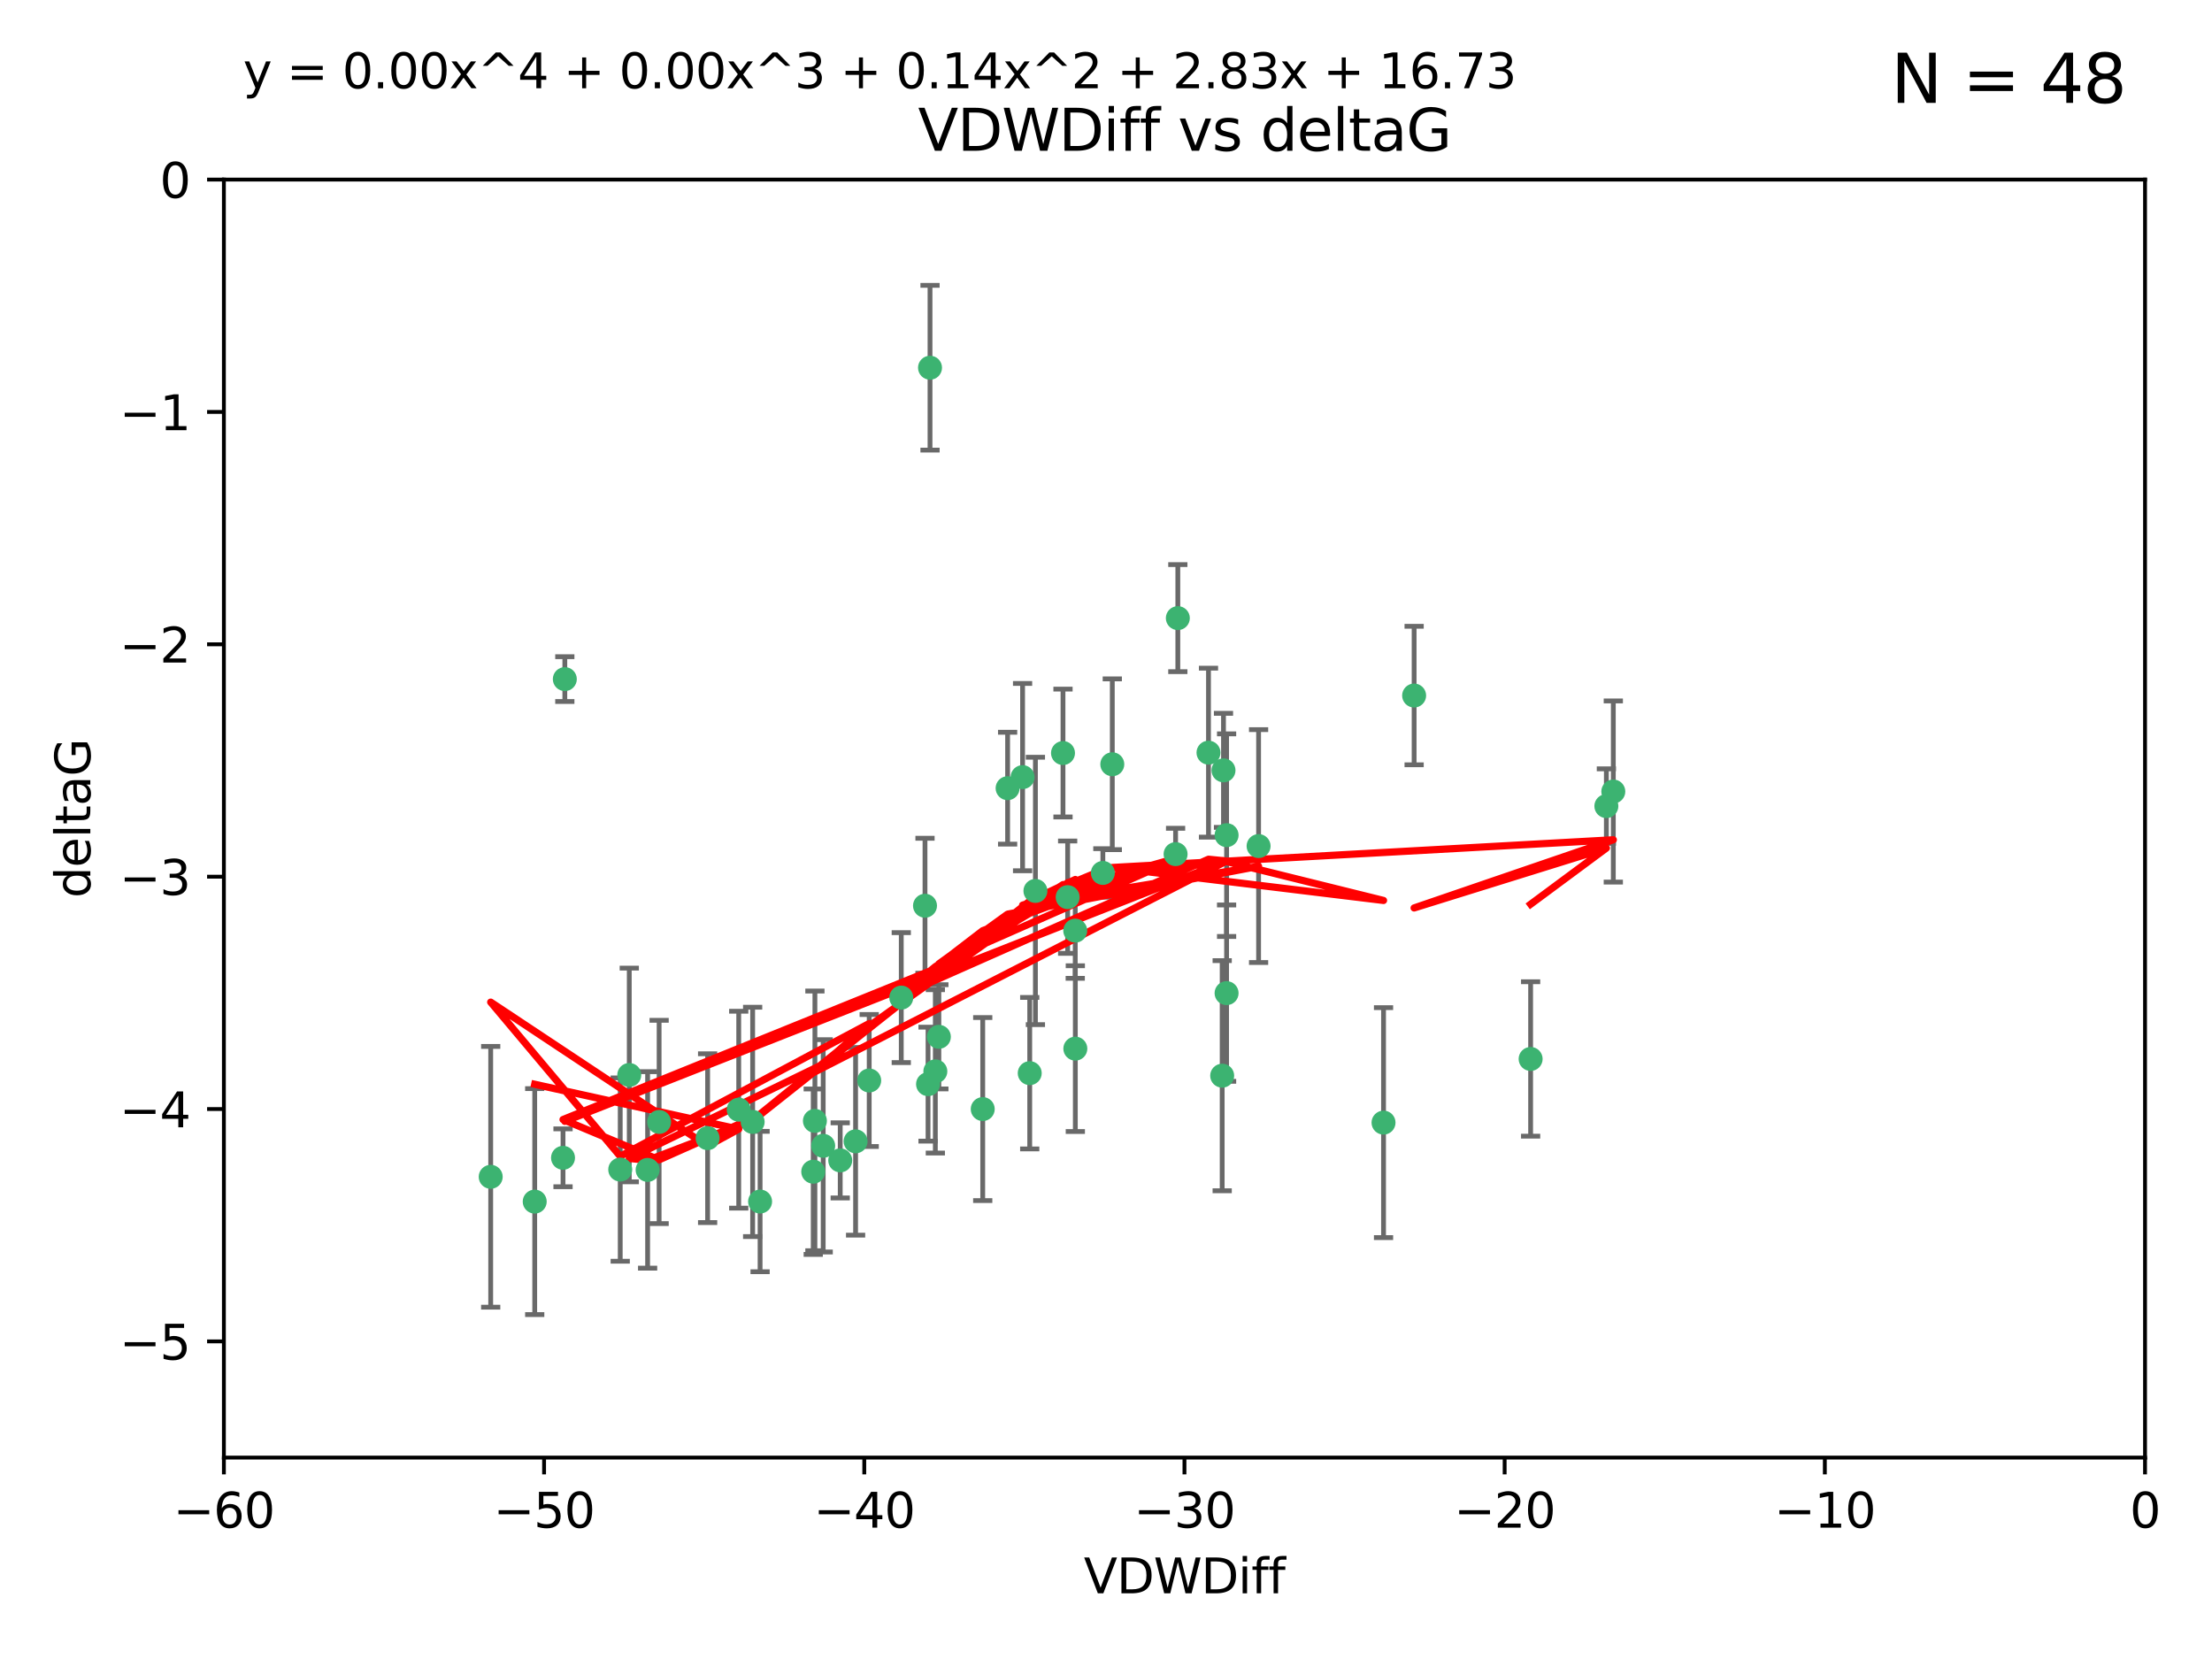 <?xml version="1.0" encoding="utf-8" standalone="no"?>
<!DOCTYPE svg PUBLIC "-//W3C//DTD SVG 1.1//EN"
  "http://www.w3.org/Graphics/SVG/1.1/DTD/svg11.dtd">
<svg xmlns:xlink="http://www.w3.org/1999/xlink" width="460.8pt" height="345.6pt" viewBox="0 0 460.8 345.6" xmlns="http://www.w3.org/2000/svg" version="1.1">
 <defs>
  <style type="text/css">*{stroke-linejoin: round; stroke-linecap: butt}</style>
 </defs>
 <g id="figure_1">
  <g id="patch_1">
   <path d="M 0 345.6 
L 460.8 345.6 
L 460.8 0 
L 0 0 
z
" style="fill: #ffffff"/>
  </g>
  <g id="axes_1">
   <g id="patch_2">
    <path d="M 46.64 303.64 
L 446.85 303.64 
L 446.85 37.411 
L 46.64 37.411 
z
" style="fill: #ffffff"/>
   </g>
   <g id="PathCollection_1">
    <defs>
     <path id="ma5cc288c1e" d="M 0 1.118 
C 0.297 1.118 0.581 1 0.791 0.791 
C 1 0.581 1.118 0.297 1.118 0 
C 1.118 -0.297 1 -0.581 0.791 -0.791 
C 0.581 -1 0.297 -1.118 0 -1.118 
C -0.297 -1.118 -0.581 -1 -0.791 -0.791 
C -1 -0.581 -1.118 -0.297 -1.118 0 
C -1.118 0.297 -1 0.581 -0.791 0.791 
C -0.581 1 -0.297 1.118 0 1.118 
z
" style="stroke: #3cb371"/>
    </defs>
    <g clip-path="url(#pd81973c57f)">
     <use xlink:href="#ma5cc288c1e" x="111.391" y="250.316" style="fill: #3cb371; stroke: #3cb371"/>
     <use xlink:href="#ma5cc288c1e" x="153.89" y="231.167" style="fill: #3cb371; stroke: #3cb371"/>
     <use xlink:href="#ma5cc288c1e" x="147.41" y="237.101" style="fill: #3cb371; stroke: #3cb371"/>
     <use xlink:href="#ma5cc288c1e" x="102.222" y="245.151" style="fill: #3cb371; stroke: #3cb371"/>
     <use xlink:href="#ma5cc288c1e" x="129.205" y="243.641" style="fill: #3cb371; stroke: #3cb371"/>
     <use xlink:href="#ma5cc288c1e" x="181.071" y="225.088" style="fill: #3cb371; stroke: #3cb371"/>
     <use xlink:href="#ma5cc288c1e" x="169.761" y="233.502" style="fill: #3cb371; stroke: #3cb371"/>
     <use xlink:href="#ma5cc288c1e" x="171.486" y="238.695" style="fill: #3cb371; stroke: #3cb371"/>
     <use xlink:href="#ma5cc288c1e" x="131.089" y="223.937" style="fill: #3cb371; stroke: #3cb371"/>
     <use xlink:href="#ma5cc288c1e" x="134.911" y="243.713" style="fill: #3cb371; stroke: #3cb371"/>
     <use xlink:href="#ma5cc288c1e" x="156.79" y="233.712" style="fill: #3cb371; stroke: #3cb371"/>
     <use xlink:href="#ma5cc288c1e" x="175.035" y="241.73" style="fill: #3cb371; stroke: #3cb371"/>
     <use xlink:href="#ma5cc288c1e" x="169.413" y="244.088" style="fill: #3cb371; stroke: #3cb371"/>
     <use xlink:href="#ma5cc288c1e" x="255.52" y="206.89" style="fill: #3cb371; stroke: #3cb371"/>
     <use xlink:href="#ma5cc288c1e" x="117.663" y="141.469" style="fill: #3cb371; stroke: #3cb371"/>
     <use xlink:href="#ma5cc288c1e" x="193.74" y="76.602" style="fill: #3cb371; stroke: #3cb371"/>
     <use xlink:href="#ma5cc288c1e" x="117.288" y="241.193" style="fill: #3cb371; stroke: #3cb371"/>
     <use xlink:href="#ma5cc288c1e" x="137.308" y="233.723" style="fill: #3cb371; stroke: #3cb371"/>
     <use xlink:href="#ma5cc288c1e" x="158.341" y="250.302" style="fill: #3cb371; stroke: #3cb371"/>
     <use xlink:href="#ma5cc288c1e" x="214.511" y="223.559" style="fill: #3cb371; stroke: #3cb371"/>
     <use xlink:href="#ma5cc288c1e" x="223.993" y="193.873" style="fill: #3cb371; stroke: #3cb371"/>
     <use xlink:href="#ma5cc288c1e" x="178.237" y="237.76" style="fill: #3cb371; stroke: #3cb371"/>
     <use xlink:href="#ma5cc288c1e" x="224.011" y="218.451" style="fill: #3cb371; stroke: #3cb371"/>
     <use xlink:href="#ma5cc288c1e" x="193.329" y="225.849" style="fill: #3cb371; stroke: #3cb371"/>
     <use xlink:href="#ma5cc288c1e" x="204.72" y="231.04" style="fill: #3cb371; stroke: #3cb371"/>
     <use xlink:href="#ma5cc288c1e" x="245.364" y="128.766" style="fill: #3cb371; stroke: #3cb371"/>
     <use xlink:href="#ma5cc288c1e" x="195.583" y="215.989" style="fill: #3cb371; stroke: #3cb371"/>
     <use xlink:href="#ma5cc288c1e" x="209.904" y="164.196" style="fill: #3cb371; stroke: #3cb371"/>
     <use xlink:href="#ma5cc288c1e" x="262.187" y="176.253" style="fill: #3cb371; stroke: #3cb371"/>
     <use xlink:href="#ma5cc288c1e" x="213.022" y="161.887" style="fill: #3cb371; stroke: #3cb371"/>
     <use xlink:href="#ma5cc288c1e" x="244.897" y="177.928" style="fill: #3cb371; stroke: #3cb371"/>
     <use xlink:href="#ma5cc288c1e" x="215.697" y="185.595" style="fill: #3cb371; stroke: #3cb371"/>
     <use xlink:href="#ma5cc288c1e" x="229.746" y="181.846" style="fill: #3cb371; stroke: #3cb371"/>
     <use xlink:href="#ma5cc288c1e" x="192.695" y="188.681" style="fill: #3cb371; stroke: #3cb371"/>
     <use xlink:href="#ma5cc288c1e" x="194.849" y="223.183" style="fill: #3cb371; stroke: #3cb371"/>
     <use xlink:href="#ma5cc288c1e" x="221.442" y="156.873" style="fill: #3cb371; stroke: #3cb371"/>
     <use xlink:href="#ma5cc288c1e" x="187.751" y="207.82" style="fill: #3cb371; stroke: #3cb371"/>
     <use xlink:href="#ma5cc288c1e" x="251.752" y="156.793" style="fill: #3cb371; stroke: #3cb371"/>
     <use xlink:href="#ma5cc288c1e" x="255.522" y="173.979" style="fill: #3cb371; stroke: #3cb371"/>
     <use xlink:href="#ma5cc288c1e" x="222.412" y="186.895" style="fill: #3cb371; stroke: #3cb371"/>
     <use xlink:href="#ma5cc288c1e" x="254.876" y="160.478" style="fill: #3cb371; stroke: #3cb371"/>
     <use xlink:href="#ma5cc288c1e" x="254.602" y="224.085" style="fill: #3cb371; stroke: #3cb371"/>
     <use xlink:href="#ma5cc288c1e" x="288.215" y="233.861" style="fill: #3cb371; stroke: #3cb371"/>
     <use xlink:href="#ma5cc288c1e" x="231.711" y="159.21" style="fill: #3cb371; stroke: #3cb371"/>
     <use xlink:href="#ma5cc288c1e" x="336.082" y="164.886" style="fill: #3cb371; stroke: #3cb371"/>
     <use xlink:href="#ma5cc288c1e" x="294.588" y="144.894" style="fill: #3cb371; stroke: #3cb371"/>
     <use xlink:href="#ma5cc288c1e" x="334.635" y="167.925" style="fill: #3cb371; stroke: #3cb371"/>
     <use xlink:href="#ma5cc288c1e" x="318.857" y="220.6" style="fill: #3cb371; stroke: #3cb371"/>
    </g>
   </g>
   <g id="matplotlib.axis_1">
    <g id="xtick_1">
     <g id="line2d_1">
      <defs>
       <path id="m27ce5fef8a" d="M 0 0 
L 0 3.5 
" style="stroke: #000000; stroke-width: 0.8"/>
      </defs>
      <g>
       <use xlink:href="#m27ce5fef8a" x="46.64" y="303.64" style="stroke: #000000; stroke-width: 0.8"/>
      </g>
     </g>
     <g id="text_1">
      <!-- −60 -->
      <g transform="translate(36.088 318.238)scale(0.1 -0.1)">
       <defs>
        <path id="DejaVuSans-2212" d="M 678 2272 
L 4684 2272 
L 4684 1741 
L 678 1741 
L 678 2272 
z
" transform="scale(0.016)"/>
        <path id="DejaVuSans-36" d="M 2113 2584 
Q 1688 2584 1439 2293 
Q 1191 2003 1191 1497 
Q 1191 994 1439 701 
Q 1688 409 2113 409 
Q 2538 409 2786 701 
Q 3034 994 3034 1497 
Q 3034 2003 2786 2293 
Q 2538 2584 2113 2584 
z
M 3366 4563 
L 3366 3988 
Q 3128 4100 2886 4159 
Q 2644 4219 2406 4219 
Q 1781 4219 1451 3797 
Q 1122 3375 1075 2522 
Q 1259 2794 1537 2939 
Q 1816 3084 2150 3084 
Q 2853 3084 3261 2657 
Q 3669 2231 3669 1497 
Q 3669 778 3244 343 
Q 2819 -91 2113 -91 
Q 1303 -91 875 529 
Q 447 1150 447 2328 
Q 447 3434 972 4092 
Q 1497 4750 2381 4750 
Q 2619 4750 2861 4703 
Q 3103 4656 3366 4563 
z
" transform="scale(0.016)"/>
        <path id="DejaVuSans-30" d="M 2034 4250 
Q 1547 4250 1301 3770 
Q 1056 3291 1056 2328 
Q 1056 1369 1301 889 
Q 1547 409 2034 409 
Q 2525 409 2770 889 
Q 3016 1369 3016 2328 
Q 3016 3291 2770 3770 
Q 2525 4250 2034 4250 
z
M 2034 4750 
Q 2819 4750 3233 4129 
Q 3647 3509 3647 2328 
Q 3647 1150 3233 529 
Q 2819 -91 2034 -91 
Q 1250 -91 836 529 
Q 422 1150 422 2328 
Q 422 3509 836 4129 
Q 1250 4750 2034 4750 
z
" transform="scale(0.016)"/>
       </defs>
       <use xlink:href="#DejaVuSans-2212"/>
       <use xlink:href="#DejaVuSans-36" x="83.789"/>
       <use xlink:href="#DejaVuSans-30" x="147.412"/>
      </g>
     </g>
    </g>
    <g id="xtick_2">
     <g id="line2d_2">
      <g>
       <use xlink:href="#m27ce5fef8a" x="113.342" y="303.64" style="stroke: #000000; stroke-width: 0.8"/>
      </g>
     </g>
     <g id="text_2">
      <!-- −50 -->
      <g transform="translate(102.789 318.238)scale(0.1 -0.1)">
       <defs>
        <path id="DejaVuSans-35" d="M 691 4666 
L 3169 4666 
L 3169 4134 
L 1269 4134 
L 1269 2991 
Q 1406 3038 1543 3061 
Q 1681 3084 1819 3084 
Q 2600 3084 3056 2656 
Q 3513 2228 3513 1497 
Q 3513 744 3044 326 
Q 2575 -91 1722 -91 
Q 1428 -91 1123 -41 
Q 819 9 494 109 
L 494 744 
Q 775 591 1075 516 
Q 1375 441 1709 441 
Q 2250 441 2565 725 
Q 2881 1009 2881 1497 
Q 2881 1984 2565 2268 
Q 2250 2553 1709 2553 
Q 1456 2553 1204 2497 
Q 953 2441 691 2322 
L 691 4666 
z
" transform="scale(0.016)"/>
       </defs>
       <use xlink:href="#DejaVuSans-2212"/>
       <use xlink:href="#DejaVuSans-35" x="83.789"/>
       <use xlink:href="#DejaVuSans-30" x="147.412"/>
      </g>
     </g>
    </g>
    <g id="xtick_3">
     <g id="line2d_3">
      <g>
       <use xlink:href="#m27ce5fef8a" x="180.043" y="303.64" style="stroke: #000000; stroke-width: 0.8"/>
      </g>
     </g>
     <g id="text_3">
      <!-- −40 -->
      <g transform="translate(169.491 318.238)scale(0.1 -0.1)">
       <defs>
        <path id="DejaVuSans-34" d="M 2419 4116 
L 825 1625 
L 2419 1625 
L 2419 4116 
z
M 2253 4666 
L 3047 4666 
L 3047 1625 
L 3713 1625 
L 3713 1100 
L 3047 1100 
L 3047 0 
L 2419 0 
L 2419 1100 
L 313 1100 
L 313 1709 
L 2253 4666 
z
" transform="scale(0.016)"/>
       </defs>
       <use xlink:href="#DejaVuSans-2212"/>
       <use xlink:href="#DejaVuSans-34" x="83.789"/>
       <use xlink:href="#DejaVuSans-30" x="147.412"/>
      </g>
     </g>
    </g>
    <g id="xtick_4">
     <g id="line2d_4">
      <g>
       <use xlink:href="#m27ce5fef8a" x="246.745" y="303.64" style="stroke: #000000; stroke-width: 0.8"/>
      </g>
     </g>
     <g id="text_4">
      <!-- −30 -->
      <g transform="translate(236.193 318.238)scale(0.1 -0.1)">
       <defs>
        <path id="DejaVuSans-33" d="M 2597 2516 
Q 3050 2419 3304 2112 
Q 3559 1806 3559 1356 
Q 3559 666 3084 287 
Q 2609 -91 1734 -91 
Q 1441 -91 1130 -33 
Q 819 25 488 141 
L 488 750 
Q 750 597 1062 519 
Q 1375 441 1716 441 
Q 2309 441 2620 675 
Q 2931 909 2931 1356 
Q 2931 1769 2642 2001 
Q 2353 2234 1838 2234 
L 1294 2234 
L 1294 2753 
L 1863 2753 
Q 2328 2753 2575 2939 
Q 2822 3125 2822 3475 
Q 2822 3834 2567 4026 
Q 2313 4219 1838 4219 
Q 1578 4219 1281 4162 
Q 984 4106 628 3988 
L 628 4550 
Q 988 4650 1302 4700 
Q 1616 4750 1894 4750 
Q 2613 4750 3031 4423 
Q 3450 4097 3450 3541 
Q 3450 3153 3228 2886 
Q 3006 2619 2597 2516 
z
" transform="scale(0.016)"/>
       </defs>
       <use xlink:href="#DejaVuSans-2212"/>
       <use xlink:href="#DejaVuSans-33" x="83.789"/>
       <use xlink:href="#DejaVuSans-30" x="147.412"/>
      </g>
     </g>
    </g>
    <g id="xtick_5">
     <g id="line2d_5">
      <g>
       <use xlink:href="#m27ce5fef8a" x="313.447" y="303.64" style="stroke: #000000; stroke-width: 0.8"/>
      </g>
     </g>
     <g id="text_5">
      <!-- −20 -->
      <g transform="translate(302.894 318.238)scale(0.1 -0.1)">
       <defs>
        <path id="DejaVuSans-32" d="M 1228 531 
L 3431 531 
L 3431 0 
L 469 0 
L 469 531 
Q 828 903 1448 1529 
Q 2069 2156 2228 2338 
Q 2531 2678 2651 2914 
Q 2772 3150 2772 3378 
Q 2772 3750 2511 3984 
Q 2250 4219 1831 4219 
Q 1534 4219 1204 4116 
Q 875 4013 500 3803 
L 500 4441 
Q 881 4594 1212 4672 
Q 1544 4750 1819 4750 
Q 2544 4750 2975 4387 
Q 3406 4025 3406 3419 
Q 3406 3131 3298 2873 
Q 3191 2616 2906 2266 
Q 2828 2175 2409 1742 
Q 1991 1309 1228 531 
z
" transform="scale(0.016)"/>
       </defs>
       <use xlink:href="#DejaVuSans-2212"/>
       <use xlink:href="#DejaVuSans-32" x="83.789"/>
       <use xlink:href="#DejaVuSans-30" x="147.412"/>
      </g>
     </g>
    </g>
    <g id="xtick_6">
     <g id="line2d_6">
      <g>
       <use xlink:href="#m27ce5fef8a" x="380.148" y="303.64" style="stroke: #000000; stroke-width: 0.8"/>
      </g>
     </g>
     <g id="text_6">
      <!-- −10 -->
      <g transform="translate(369.596 318.238)scale(0.1 -0.1)">
       <defs>
        <path id="DejaVuSans-31" d="M 794 531 
L 1825 531 
L 1825 4091 
L 703 3866 
L 703 4441 
L 1819 4666 
L 2450 4666 
L 2450 531 
L 3481 531 
L 3481 0 
L 794 0 
L 794 531 
z
" transform="scale(0.016)"/>
       </defs>
       <use xlink:href="#DejaVuSans-2212"/>
       <use xlink:href="#DejaVuSans-31" x="83.789"/>
       <use xlink:href="#DejaVuSans-30" x="147.412"/>
      </g>
     </g>
    </g>
    <g id="xtick_7">
     <g id="line2d_7">
      <g>
       <use xlink:href="#m27ce5fef8a" x="446.85" y="303.64" style="stroke: #000000; stroke-width: 0.8"/>
      </g>
     </g>
     <g id="text_7">
      <!-- 0 -->
      <g transform="translate(443.669 318.238)scale(0.1 -0.1)">
       <use xlink:href="#DejaVuSans-30"/>
      </g>
     </g>
    </g>
    <g id="text_8">
     <!-- VDWDiff -->
     <g transform="translate(225.772 331.917)scale(0.1 -0.1)">
      <defs>
       <path id="DejaVuSans-56" d="M 1831 0 
L 50 4666 
L 709 4666 
L 2188 738 
L 3669 4666 
L 4325 4666 
L 2547 0 
L 1831 0 
z
" transform="scale(0.016)"/>
       <path id="DejaVuSans-44" d="M 1259 4147 
L 1259 519 
L 2022 519 
Q 2988 519 3436 956 
Q 3884 1394 3884 2338 
Q 3884 3275 3436 3711 
Q 2988 4147 2022 4147 
L 1259 4147 
z
M 628 4666 
L 1925 4666 
Q 3281 4666 3915 4102 
Q 4550 3538 4550 2338 
Q 4550 1131 3912 565 
Q 3275 0 1925 0 
L 628 0 
L 628 4666 
z
" transform="scale(0.016)"/>
       <path id="DejaVuSans-57" d="M 213 4666 
L 850 4666 
L 1831 722 
L 2809 4666 
L 3519 4666 
L 4500 722 
L 5478 4666 
L 6119 4666 
L 4947 0 
L 4153 0 
L 3169 4050 
L 2175 0 
L 1381 0 
L 213 4666 
z
" transform="scale(0.016)"/>
       <path id="DejaVuSans-69" d="M 603 3500 
L 1178 3500 
L 1178 0 
L 603 0 
L 603 3500 
z
M 603 4863 
L 1178 4863 
L 1178 4134 
L 603 4134 
L 603 4863 
z
" transform="scale(0.016)"/>
       <path id="DejaVuSans-66" d="M 2375 4863 
L 2375 4384 
L 1825 4384 
Q 1516 4384 1395 4259 
Q 1275 4134 1275 3809 
L 1275 3500 
L 2222 3500 
L 2222 3053 
L 1275 3053 
L 1275 0 
L 697 0 
L 697 3053 
L 147 3053 
L 147 3500 
L 697 3500 
L 697 3744 
Q 697 4328 969 4595 
Q 1241 4863 1831 4863 
L 2375 4863 
z
" transform="scale(0.016)"/>
      </defs>
      <use xlink:href="#DejaVuSans-56"/>
      <use xlink:href="#DejaVuSans-44" x="68.408"/>
      <use xlink:href="#DejaVuSans-57" x="145.41"/>
      <use xlink:href="#DejaVuSans-44" x="244.287"/>
      <use xlink:href="#DejaVuSans-69" x="321.289"/>
      <use xlink:href="#DejaVuSans-66" x="349.072"/>
      <use xlink:href="#DejaVuSans-66" x="384.277"/>
     </g>
    </g>
   </g>
   <g id="matplotlib.axis_2">
    <g id="ytick_1">
     <g id="line2d_8">
      <defs>
       <path id="mbaf60a9cbf" d="M 0 0 
L -3.5 0 
" style="stroke: #000000; stroke-width: 0.8"/>
      </defs>
      <g>
       <use xlink:href="#mbaf60a9cbf" x="46.64" y="279.437" style="stroke: #000000; stroke-width: 0.8"/>
      </g>
     </g>
     <g id="text_9">
      <!-- −5 -->
      <g transform="translate(24.898 283.237)scale(0.1 -0.1)">
       <use xlink:href="#DejaVuSans-2212"/>
       <use xlink:href="#DejaVuSans-35" x="83.789"/>
      </g>
     </g>
    </g>
    <g id="ytick_2">
     <g id="line2d_9">
      <g>
       <use xlink:href="#mbaf60a9cbf" x="46.64" y="231.032" style="stroke: #000000; stroke-width: 0.8"/>
      </g>
     </g>
     <g id="text_10">
      <!-- −4 -->
      <g transform="translate(24.898 234.831)scale(0.1 -0.1)">
       <use xlink:href="#DejaVuSans-2212"/>
       <use xlink:href="#DejaVuSans-34" x="83.789"/>
      </g>
     </g>
    </g>
    <g id="ytick_3">
     <g id="line2d_10">
      <g>
       <use xlink:href="#mbaf60a9cbf" x="46.64" y="182.627" style="stroke: #000000; stroke-width: 0.8"/>
      </g>
     </g>
     <g id="text_11">
      <!-- −3 -->
      <g transform="translate(24.898 186.426)scale(0.1 -0.1)">
       <use xlink:href="#DejaVuSans-2212"/>
       <use xlink:href="#DejaVuSans-33" x="83.789"/>
      </g>
     </g>
    </g>
    <g id="ytick_4">
     <g id="line2d_11">
      <g>
       <use xlink:href="#mbaf60a9cbf" x="46.64" y="134.222" style="stroke: #000000; stroke-width: 0.8"/>
      </g>
     </g>
     <g id="text_12">
      <!-- −2 -->
      <g transform="translate(24.898 138.021)scale(0.1 -0.1)">
       <use xlink:href="#DejaVuSans-2212"/>
       <use xlink:href="#DejaVuSans-32" x="83.789"/>
      </g>
     </g>
    </g>
    <g id="ytick_5">
     <g id="line2d_12">
      <g>
       <use xlink:href="#mbaf60a9cbf" x="46.64" y="85.816" style="stroke: #000000; stroke-width: 0.8"/>
      </g>
     </g>
     <g id="text_13">
      <!-- −1 -->
      <g transform="translate(24.898 89.616)scale(0.1 -0.1)">
       <use xlink:href="#DejaVuSans-2212"/>
       <use xlink:href="#DejaVuSans-31" x="83.789"/>
      </g>
     </g>
    </g>
    <g id="ytick_6">
     <g id="line2d_13">
      <g>
       <use xlink:href="#mbaf60a9cbf" x="46.64" y="37.411" style="stroke: #000000; stroke-width: 0.8"/>
      </g>
     </g>
     <g id="text_14">
      <!-- 0 -->
      <g transform="translate(33.278 41.21)scale(0.1 -0.1)">
       <use xlink:href="#DejaVuSans-30"/>
      </g>
     </g>
    </g>
    <g id="text_15">
     <!-- deltaG -->
     <g transform="translate(18.818 187.064)rotate(-90)scale(0.1 -0.1)">
      <defs>
       <path id="DejaVuSans-64" d="M 2906 2969 
L 2906 4863 
L 3481 4863 
L 3481 0 
L 2906 0 
L 2906 525 
Q 2725 213 2448 61 
Q 2172 -91 1784 -91 
Q 1150 -91 751 415 
Q 353 922 353 1747 
Q 353 2572 751 3078 
Q 1150 3584 1784 3584 
Q 2172 3584 2448 3432 
Q 2725 3281 2906 2969 
z
M 947 1747 
Q 947 1113 1208 752 
Q 1469 391 1925 391 
Q 2381 391 2643 752 
Q 2906 1113 2906 1747 
Q 2906 2381 2643 2742 
Q 2381 3103 1925 3103 
Q 1469 3103 1208 2742 
Q 947 2381 947 1747 
z
" transform="scale(0.016)"/>
       <path id="DejaVuSans-65" d="M 3597 1894 
L 3597 1613 
L 953 1613 
Q 991 1019 1311 708 
Q 1631 397 2203 397 
Q 2534 397 2845 478 
Q 3156 559 3463 722 
L 3463 178 
Q 3153 47 2828 -22 
Q 2503 -91 2169 -91 
Q 1331 -91 842 396 
Q 353 884 353 1716 
Q 353 2575 817 3079 
Q 1281 3584 2069 3584 
Q 2775 3584 3186 3129 
Q 3597 2675 3597 1894 
z
M 3022 2063 
Q 3016 2534 2758 2815 
Q 2500 3097 2075 3097 
Q 1594 3097 1305 2825 
Q 1016 2553 972 2059 
L 3022 2063 
z
" transform="scale(0.016)"/>
       <path id="DejaVuSans-6c" d="M 603 4863 
L 1178 4863 
L 1178 0 
L 603 0 
L 603 4863 
z
" transform="scale(0.016)"/>
       <path id="DejaVuSans-74" d="M 1172 4494 
L 1172 3500 
L 2356 3500 
L 2356 3053 
L 1172 3053 
L 1172 1153 
Q 1172 725 1289 603 
Q 1406 481 1766 481 
L 2356 481 
L 2356 0 
L 1766 0 
Q 1100 0 847 248 
Q 594 497 594 1153 
L 594 3053 
L 172 3053 
L 172 3500 
L 594 3500 
L 594 4494 
L 1172 4494 
z
" transform="scale(0.016)"/>
       <path id="DejaVuSans-61" d="M 2194 1759 
Q 1497 1759 1228 1600 
Q 959 1441 959 1056 
Q 959 750 1161 570 
Q 1363 391 1709 391 
Q 2188 391 2477 730 
Q 2766 1069 2766 1631 
L 2766 1759 
L 2194 1759 
z
M 3341 1997 
L 3341 0 
L 2766 0 
L 2766 531 
Q 2569 213 2275 61 
Q 1981 -91 1556 -91 
Q 1019 -91 701 211 
Q 384 513 384 1019 
Q 384 1609 779 1909 
Q 1175 2209 1959 2209 
L 2766 2209 
L 2766 2266 
Q 2766 2663 2505 2880 
Q 2244 3097 1772 3097 
Q 1472 3097 1187 3025 
Q 903 2953 641 2809 
L 641 3341 
Q 956 3463 1253 3523 
Q 1550 3584 1831 3584 
Q 2591 3584 2966 3190 
Q 3341 2797 3341 1997 
z
" transform="scale(0.016)"/>
       <path id="DejaVuSans-47" d="M 3809 666 
L 3809 1919 
L 2778 1919 
L 2778 2438 
L 4434 2438 
L 4434 434 
Q 4069 175 3628 42 
Q 3188 -91 2688 -91 
Q 1594 -91 976 548 
Q 359 1188 359 2328 
Q 359 3472 976 4111 
Q 1594 4750 2688 4750 
Q 3144 4750 3555 4637 
Q 3966 4525 4313 4306 
L 4313 3634 
Q 3963 3931 3569 4081 
Q 3175 4231 2741 4231 
Q 1884 4231 1454 3753 
Q 1025 3275 1025 2328 
Q 1025 1384 1454 906 
Q 1884 428 2741 428 
Q 3075 428 3337 486 
Q 3600 544 3809 666 
z
" transform="scale(0.016)"/>
      </defs>
      <use xlink:href="#DejaVuSans-64"/>
      <use xlink:href="#DejaVuSans-65" x="63.477"/>
      <use xlink:href="#DejaVuSans-6c" x="125"/>
      <use xlink:href="#DejaVuSans-74" x="152.783"/>
      <use xlink:href="#DejaVuSans-61" x="191.992"/>
      <use xlink:href="#DejaVuSans-47" x="253.271"/>
     </g>
    </g>
   </g>
   <g id="LineCollection_1">
    <path d="M 111.391 273.851 
L 111.391 226.78 
" clip-path="url(#pd81973c57f)" style="fill: none; stroke: #696969"/>
    <path d="M 153.89 251.678 
L 153.89 210.656 
" clip-path="url(#pd81973c57f)" style="fill: none; stroke: #696969"/>
    <path d="M 147.41 254.682 
L 147.41 219.519 
" clip-path="url(#pd81973c57f)" style="fill: none; stroke: #696969"/>
    <path d="M 102.222 272.312 
L 102.222 217.99 
" clip-path="url(#pd81973c57f)" style="fill: none; stroke: #696969"/>
    <path d="M 129.205 262.737 
L 129.205 224.544 
" clip-path="url(#pd81973c57f)" style="fill: none; stroke: #696969"/>
    <path d="M 181.071 238.836 
L 181.071 211.34 
" clip-path="url(#pd81973c57f)" style="fill: none; stroke: #696969"/>
    <path d="M 169.761 260.554 
L 169.761 206.45 
" clip-path="url(#pd81973c57f)" style="fill: none; stroke: #696969"/>
    <path d="M 171.486 260.812 
L 171.486 216.578 
" clip-path="url(#pd81973c57f)" style="fill: none; stroke: #696969"/>
    <path d="M 131.089 246.2 
L 131.089 201.674 
" clip-path="url(#pd81973c57f)" style="fill: none; stroke: #696969"/>
    <path d="M 134.911 264.178 
L 134.911 223.248 
" clip-path="url(#pd81973c57f)" style="fill: none; stroke: #696969"/>
    <path d="M 156.79 257.598 
L 156.79 209.826 
" clip-path="url(#pd81973c57f)" style="fill: none; stroke: #696969"/>
    <path d="M 175.035 249.557 
L 175.035 233.903 
" clip-path="url(#pd81973c57f)" style="fill: none; stroke: #696969"/>
    <path d="M 169.413 261.318 
L 169.413 226.858 
" clip-path="url(#pd81973c57f)" style="fill: none; stroke: #696969"/>
    <path d="M 255.52 225.259 
L 255.52 188.521 
" clip-path="url(#pd81973c57f)" style="fill: none; stroke: #696969"/>
    <path d="M 117.663 146.137 
L 117.663 136.802 
" clip-path="url(#pd81973c57f)" style="fill: none; stroke: #696969"/>
    <path d="M 193.74 93.762 
L 193.74 59.442 
" clip-path="url(#pd81973c57f)" style="fill: none; stroke: #696969"/>
    <path d="M 117.288 247.22 
L 117.288 235.166 
" clip-path="url(#pd81973c57f)" style="fill: none; stroke: #696969"/>
    <path d="M 137.308 254.896 
L 137.308 212.549 
" clip-path="url(#pd81973c57f)" style="fill: none; stroke: #696969"/>
    <path d="M 158.341 264.925 
L 158.341 235.679 
" clip-path="url(#pd81973c57f)" style="fill: none; stroke: #696969"/>
    <path d="M 214.511 239.336 
L 214.511 207.781 
" clip-path="url(#pd81973c57f)" style="fill: none; stroke: #696969"/>
    <path d="M 223.993 203.802 
L 223.993 183.944 
" clip-path="url(#pd81973c57f)" style="fill: none; stroke: #696969"/>
    <path d="M 178.237 257.301 
L 178.237 218.218 
" clip-path="url(#pd81973c57f)" style="fill: none; stroke: #696969"/>
    <path d="M 224.011 235.713 
L 224.011 201.188 
" clip-path="url(#pd81973c57f)" style="fill: none; stroke: #696969"/>
    <path d="M 193.329 237.72 
L 193.329 213.978 
" clip-path="url(#pd81973c57f)" style="fill: none; stroke: #696969"/>
    <path d="M 204.72 250.104 
L 204.72 211.975 
" clip-path="url(#pd81973c57f)" style="fill: none; stroke: #696969"/>
    <path d="M 245.364 139.92 
L 245.364 117.611 
" clip-path="url(#pd81973c57f)" style="fill: none; stroke: #696969"/>
    <path d="M 195.583 226.845 
L 195.583 205.133 
" clip-path="url(#pd81973c57f)" style="fill: none; stroke: #696969"/>
    <path d="M 209.904 175.847 
L 209.904 152.545 
" clip-path="url(#pd81973c57f)" style="fill: none; stroke: #696969"/>
    <path d="M 262.187 200.512 
L 262.187 151.994 
" clip-path="url(#pd81973c57f)" style="fill: none; stroke: #696969"/>
    <path d="M 213.022 181.396 
L 213.022 142.378 
" clip-path="url(#pd81973c57f)" style="fill: none; stroke: #696969"/>
    <path d="M 244.897 183.308 
L 244.897 172.547 
" clip-path="url(#pd81973c57f)" style="fill: none; stroke: #696969"/>
    <path d="M 215.697 213.446 
L 215.697 157.744 
" clip-path="url(#pd81973c57f)" style="fill: none; stroke: #696969"/>
    <path d="M 229.746 186.895 
L 229.746 176.797 
" clip-path="url(#pd81973c57f)" style="fill: none; stroke: #696969"/>
    <path d="M 192.695 202.739 
L 192.695 174.624 
" clip-path="url(#pd81973c57f)" style="fill: none; stroke: #696969"/>
    <path d="M 194.849 240.197 
L 194.849 206.168 
" clip-path="url(#pd81973c57f)" style="fill: none; stroke: #696969"/>
    <path d="M 221.442 170.189 
L 221.442 143.557 
" clip-path="url(#pd81973c57f)" style="fill: none; stroke: #696969"/>
    <path d="M 187.751 221.356 
L 187.751 194.285 
" clip-path="url(#pd81973c57f)" style="fill: none; stroke: #696969"/>
    <path d="M 251.752 174.39 
L 251.752 139.196 
" clip-path="url(#pd81973c57f)" style="fill: none; stroke: #696969"/>
    <path d="M 255.522 195.085 
L 255.522 152.873 
" clip-path="url(#pd81973c57f)" style="fill: none; stroke: #696969"/>
    <path d="M 222.412 198.597 
L 222.412 175.193 
" clip-path="url(#pd81973c57f)" style="fill: none; stroke: #696969"/>
    <path d="M 254.876 172.358 
L 254.876 148.597 
" clip-path="url(#pd81973c57f)" style="fill: none; stroke: #696969"/>
    <path d="M 254.602 248.056 
L 254.602 200.114 
" clip-path="url(#pd81973c57f)" style="fill: none; stroke: #696969"/>
    <path d="M 288.215 257.815 
L 288.215 209.906 
" clip-path="url(#pd81973c57f)" style="fill: none; stroke: #696969"/>
    <path d="M 231.711 176.996 
L 231.711 141.423 
" clip-path="url(#pd81973c57f)" style="fill: none; stroke: #696969"/>
    <path d="M 336.082 183.754 
L 336.082 146.019 
" clip-path="url(#pd81973c57f)" style="fill: none; stroke: #696969"/>
    <path d="M 294.588 159.319 
L 294.588 130.469 
" clip-path="url(#pd81973c57f)" style="fill: none; stroke: #696969"/>
    <path d="M 334.635 175.69 
L 334.635 160.161 
" clip-path="url(#pd81973c57f)" style="fill: none; stroke: #696969"/>
    <path d="M 318.857 236.686 
L 318.857 204.513 
" clip-path="url(#pd81973c57f)" style="fill: none; stroke: #696969"/>
   </g>
   <g id="line2d_14">
    <defs>
     <path id="me879035e10" d="M 2 0 
L -2 -0 
" style="stroke: #696969"/>
    </defs>
    <g clip-path="url(#pd81973c57f)">
     <use xlink:href="#me879035e10" x="111.391" y="273.851" style="fill: #696969; stroke: #696969"/>
     <use xlink:href="#me879035e10" x="153.89" y="251.678" style="fill: #696969; stroke: #696969"/>
     <use xlink:href="#me879035e10" x="147.41" y="254.682" style="fill: #696969; stroke: #696969"/>
     <use xlink:href="#me879035e10" x="102.222" y="272.312" style="fill: #696969; stroke: #696969"/>
     <use xlink:href="#me879035e10" x="129.205" y="262.737" style="fill: #696969; stroke: #696969"/>
     <use xlink:href="#me879035e10" x="181.071" y="238.836" style="fill: #696969; stroke: #696969"/>
     <use xlink:href="#me879035e10" x="169.761" y="260.554" style="fill: #696969; stroke: #696969"/>
     <use xlink:href="#me879035e10" x="171.486" y="260.812" style="fill: #696969; stroke: #696969"/>
     <use xlink:href="#me879035e10" x="131.089" y="246.2" style="fill: #696969; stroke: #696969"/>
     <use xlink:href="#me879035e10" x="134.911" y="264.178" style="fill: #696969; stroke: #696969"/>
     <use xlink:href="#me879035e10" x="156.79" y="257.598" style="fill: #696969; stroke: #696969"/>
     <use xlink:href="#me879035e10" x="175.035" y="249.557" style="fill: #696969; stroke: #696969"/>
     <use xlink:href="#me879035e10" x="169.413" y="261.318" style="fill: #696969; stroke: #696969"/>
     <use xlink:href="#me879035e10" x="255.52" y="225.259" style="fill: #696969; stroke: #696969"/>
     <use xlink:href="#me879035e10" x="117.663" y="146.137" style="fill: #696969; stroke: #696969"/>
     <use xlink:href="#me879035e10" x="193.74" y="93.762" style="fill: #696969; stroke: #696969"/>
     <use xlink:href="#me879035e10" x="117.288" y="247.22" style="fill: #696969; stroke: #696969"/>
     <use xlink:href="#me879035e10" x="137.308" y="254.896" style="fill: #696969; stroke: #696969"/>
     <use xlink:href="#me879035e10" x="158.341" y="264.925" style="fill: #696969; stroke: #696969"/>
     <use xlink:href="#me879035e10" x="214.511" y="239.336" style="fill: #696969; stroke: #696969"/>
     <use xlink:href="#me879035e10" x="223.993" y="203.802" style="fill: #696969; stroke: #696969"/>
     <use xlink:href="#me879035e10" x="178.237" y="257.301" style="fill: #696969; stroke: #696969"/>
     <use xlink:href="#me879035e10" x="224.011" y="235.713" style="fill: #696969; stroke: #696969"/>
     <use xlink:href="#me879035e10" x="193.329" y="237.72" style="fill: #696969; stroke: #696969"/>
     <use xlink:href="#me879035e10" x="204.72" y="250.104" style="fill: #696969; stroke: #696969"/>
     <use xlink:href="#me879035e10" x="245.364" y="139.92" style="fill: #696969; stroke: #696969"/>
     <use xlink:href="#me879035e10" x="195.583" y="226.845" style="fill: #696969; stroke: #696969"/>
     <use xlink:href="#me879035e10" x="209.904" y="175.847" style="fill: #696969; stroke: #696969"/>
     <use xlink:href="#me879035e10" x="262.187" y="200.512" style="fill: #696969; stroke: #696969"/>
     <use xlink:href="#me879035e10" x="213.022" y="181.396" style="fill: #696969; stroke: #696969"/>
     <use xlink:href="#me879035e10" x="244.897" y="183.308" style="fill: #696969; stroke: #696969"/>
     <use xlink:href="#me879035e10" x="215.697" y="213.446" style="fill: #696969; stroke: #696969"/>
     <use xlink:href="#me879035e10" x="229.746" y="186.895" style="fill: #696969; stroke: #696969"/>
     <use xlink:href="#me879035e10" x="192.695" y="202.739" style="fill: #696969; stroke: #696969"/>
     <use xlink:href="#me879035e10" x="194.849" y="240.197" style="fill: #696969; stroke: #696969"/>
     <use xlink:href="#me879035e10" x="221.442" y="170.189" style="fill: #696969; stroke: #696969"/>
     <use xlink:href="#me879035e10" x="187.751" y="221.356" style="fill: #696969; stroke: #696969"/>
     <use xlink:href="#me879035e10" x="251.752" y="174.39" style="fill: #696969; stroke: #696969"/>
     <use xlink:href="#me879035e10" x="255.522" y="195.085" style="fill: #696969; stroke: #696969"/>
     <use xlink:href="#me879035e10" x="222.412" y="198.597" style="fill: #696969; stroke: #696969"/>
     <use xlink:href="#me879035e10" x="254.876" y="172.358" style="fill: #696969; stroke: #696969"/>
     <use xlink:href="#me879035e10" x="254.602" y="248.056" style="fill: #696969; stroke: #696969"/>
     <use xlink:href="#me879035e10" x="288.215" y="257.815" style="fill: #696969; stroke: #696969"/>
     <use xlink:href="#me879035e10" x="231.711" y="176.996" style="fill: #696969; stroke: #696969"/>
     <use xlink:href="#me879035e10" x="336.082" y="183.754" style="fill: #696969; stroke: #696969"/>
     <use xlink:href="#me879035e10" x="294.588" y="159.319" style="fill: #696969; stroke: #696969"/>
     <use xlink:href="#me879035e10" x="334.635" y="175.69" style="fill: #696969; stroke: #696969"/>
     <use xlink:href="#me879035e10" x="318.857" y="236.686" style="fill: #696969; stroke: #696969"/>
    </g>
   </g>
   <g id="line2d_15">
    <g clip-path="url(#pd81973c57f)">
     <use xlink:href="#me879035e10" x="111.391" y="226.78" style="fill: #696969; stroke: #696969"/>
     <use xlink:href="#me879035e10" x="153.89" y="210.656" style="fill: #696969; stroke: #696969"/>
     <use xlink:href="#me879035e10" x="147.41" y="219.519" style="fill: #696969; stroke: #696969"/>
     <use xlink:href="#me879035e10" x="102.222" y="217.99" style="fill: #696969; stroke: #696969"/>
     <use xlink:href="#me879035e10" x="129.205" y="224.544" style="fill: #696969; stroke: #696969"/>
     <use xlink:href="#me879035e10" x="181.071" y="211.34" style="fill: #696969; stroke: #696969"/>
     <use xlink:href="#me879035e10" x="169.761" y="206.45" style="fill: #696969; stroke: #696969"/>
     <use xlink:href="#me879035e10" x="171.486" y="216.578" style="fill: #696969; stroke: #696969"/>
     <use xlink:href="#me879035e10" x="131.089" y="201.674" style="fill: #696969; stroke: #696969"/>
     <use xlink:href="#me879035e10" x="134.911" y="223.248" style="fill: #696969; stroke: #696969"/>
     <use xlink:href="#me879035e10" x="156.79" y="209.826" style="fill: #696969; stroke: #696969"/>
     <use xlink:href="#me879035e10" x="175.035" y="233.903" style="fill: #696969; stroke: #696969"/>
     <use xlink:href="#me879035e10" x="169.413" y="226.858" style="fill: #696969; stroke: #696969"/>
     <use xlink:href="#me879035e10" x="255.52" y="188.521" style="fill: #696969; stroke: #696969"/>
     <use xlink:href="#me879035e10" x="117.663" y="136.802" style="fill: #696969; stroke: #696969"/>
     <use xlink:href="#me879035e10" x="193.74" y="59.442" style="fill: #696969; stroke: #696969"/>
     <use xlink:href="#me879035e10" x="117.288" y="235.166" style="fill: #696969; stroke: #696969"/>
     <use xlink:href="#me879035e10" x="137.308" y="212.549" style="fill: #696969; stroke: #696969"/>
     <use xlink:href="#me879035e10" x="158.341" y="235.679" style="fill: #696969; stroke: #696969"/>
     <use xlink:href="#me879035e10" x="214.511" y="207.781" style="fill: #696969; stroke: #696969"/>
     <use xlink:href="#me879035e10" x="223.993" y="183.944" style="fill: #696969; stroke: #696969"/>
     <use xlink:href="#me879035e10" x="178.237" y="218.218" style="fill: #696969; stroke: #696969"/>
     <use xlink:href="#me879035e10" x="224.011" y="201.188" style="fill: #696969; stroke: #696969"/>
     <use xlink:href="#me879035e10" x="193.329" y="213.978" style="fill: #696969; stroke: #696969"/>
     <use xlink:href="#me879035e10" x="204.72" y="211.975" style="fill: #696969; stroke: #696969"/>
     <use xlink:href="#me879035e10" x="245.364" y="117.611" style="fill: #696969; stroke: #696969"/>
     <use xlink:href="#me879035e10" x="195.583" y="205.133" style="fill: #696969; stroke: #696969"/>
     <use xlink:href="#me879035e10" x="209.904" y="152.545" style="fill: #696969; stroke: #696969"/>
     <use xlink:href="#me879035e10" x="262.187" y="151.994" style="fill: #696969; stroke: #696969"/>
     <use xlink:href="#me879035e10" x="213.022" y="142.378" style="fill: #696969; stroke: #696969"/>
     <use xlink:href="#me879035e10" x="244.897" y="172.547" style="fill: #696969; stroke: #696969"/>
     <use xlink:href="#me879035e10" x="215.697" y="157.744" style="fill: #696969; stroke: #696969"/>
     <use xlink:href="#me879035e10" x="229.746" y="176.797" style="fill: #696969; stroke: #696969"/>
     <use xlink:href="#me879035e10" x="192.695" y="174.624" style="fill: #696969; stroke: #696969"/>
     <use xlink:href="#me879035e10" x="194.849" y="206.168" style="fill: #696969; stroke: #696969"/>
     <use xlink:href="#me879035e10" x="221.442" y="143.557" style="fill: #696969; stroke: #696969"/>
     <use xlink:href="#me879035e10" x="187.751" y="194.285" style="fill: #696969; stroke: #696969"/>
     <use xlink:href="#me879035e10" x="251.752" y="139.196" style="fill: #696969; stroke: #696969"/>
     <use xlink:href="#me879035e10" x="255.522" y="152.873" style="fill: #696969; stroke: #696969"/>
     <use xlink:href="#me879035e10" x="222.412" y="175.193" style="fill: #696969; stroke: #696969"/>
     <use xlink:href="#me879035e10" x="254.876" y="148.597" style="fill: #696969; stroke: #696969"/>
     <use xlink:href="#me879035e10" x="254.602" y="200.114" style="fill: #696969; stroke: #696969"/>
     <use xlink:href="#me879035e10" x="288.215" y="209.906" style="fill: #696969; stroke: #696969"/>
     <use xlink:href="#me879035e10" x="231.711" y="141.423" style="fill: #696969; stroke: #696969"/>
     <use xlink:href="#me879035e10" x="336.082" y="146.019" style="fill: #696969; stroke: #696969"/>
     <use xlink:href="#me879035e10" x="294.588" y="130.469" style="fill: #696969; stroke: #696969"/>
     <use xlink:href="#me879035e10" x="334.635" y="160.161" style="fill: #696969; stroke: #696969"/>
     <use xlink:href="#me879035e10" x="318.857" y="204.513" style="fill: #696969; stroke: #696969"/>
    </g>
   </g>
   <g id="line2d_16">
    <path d="M 111.391 225.872 
L 153.89 235.222 
L 147.41 238.738 
L 102.222 208.764 
L 129.205 240.868 
L 181.071 213.218 
L 169.761 223.171 
L 171.486 221.685 
L 131.089 241.324 
L 134.911 241.71 
L 156.79 233.324 
L 175.035 218.577 
L 169.413 223.468 
L 255.52 179.367 
L 117.663 233.599 
L 193.74 202.278 
L 117.288 233.219 
L 137.308 241.61 
L 158.341 232.241 
L 214.511 187.716 
L 223.993 183.218 
L 178.237 215.738 
L 224.011 183.211 
L 193.329 202.617 
L 204.72 193.873 
L 245.364 178.827 
L 195.583 200.776 
L 209.904 190.435 
L 262.187 180.468 
L 213.022 188.558 
L 244.897 178.84 
L 215.697 187.07 
L 229.746 181.249 
L 192.695 203.143 
L 194.849 201.371 
L 221.442 184.277 
L 187.751 207.343 
L 251.752 178.992 
L 255.522 179.367 
L 222.412 183.861 
L 254.876 179.289 
L 254.602 179.258 
L 288.215 187.582 
L 231.711 180.711 
L 336.082 174.942 
L 294.588 189.143 
L 334.635 176.678 
L 318.857 188.368 
" clip-path="url(#pd81973c57f)" style="fill: none; stroke: #ff0000; stroke-width: 1.5; stroke-linecap: square"/>
   </g>
   <g id="line2d_17">
    <defs>
     <path id="m6a269dbb0c" d="M 0 2 
C 0.53 2 1.039 1.789 1.414 1.414 
C 1.789 1.039 2 0.53 2 0 
C 2 -0.53 1.789 -1.039 1.414 -1.414 
C 1.039 -1.789 0.53 -2 0 -2 
C -0.53 -2 -1.039 -1.789 -1.414 -1.414 
C -1.789 -1.039 -2 -0.53 -2 0 
C -2 0.53 -1.789 1.039 -1.414 1.414 
C -1.039 1.789 -0.53 2 0 2 
z
" style="stroke: #3cb371"/>
    </defs>
    <g clip-path="url(#pd81973c57f)">
     <use xlink:href="#m6a269dbb0c" x="111.391" y="250.316" style="fill: #3cb371; stroke: #3cb371"/>
     <use xlink:href="#m6a269dbb0c" x="153.89" y="231.167" style="fill: #3cb371; stroke: #3cb371"/>
     <use xlink:href="#m6a269dbb0c" x="147.41" y="237.101" style="fill: #3cb371; stroke: #3cb371"/>
     <use xlink:href="#m6a269dbb0c" x="102.222" y="245.151" style="fill: #3cb371; stroke: #3cb371"/>
     <use xlink:href="#m6a269dbb0c" x="129.205" y="243.641" style="fill: #3cb371; stroke: #3cb371"/>
     <use xlink:href="#m6a269dbb0c" x="181.071" y="225.088" style="fill: #3cb371; stroke: #3cb371"/>
     <use xlink:href="#m6a269dbb0c" x="169.761" y="233.502" style="fill: #3cb371; stroke: #3cb371"/>
     <use xlink:href="#m6a269dbb0c" x="171.486" y="238.695" style="fill: #3cb371; stroke: #3cb371"/>
     <use xlink:href="#m6a269dbb0c" x="131.089" y="223.937" style="fill: #3cb371; stroke: #3cb371"/>
     <use xlink:href="#m6a269dbb0c" x="134.911" y="243.713" style="fill: #3cb371; stroke: #3cb371"/>
     <use xlink:href="#m6a269dbb0c" x="156.79" y="233.712" style="fill: #3cb371; stroke: #3cb371"/>
     <use xlink:href="#m6a269dbb0c" x="175.035" y="241.73" style="fill: #3cb371; stroke: #3cb371"/>
     <use xlink:href="#m6a269dbb0c" x="169.413" y="244.088" style="fill: #3cb371; stroke: #3cb371"/>
     <use xlink:href="#m6a269dbb0c" x="255.52" y="206.89" style="fill: #3cb371; stroke: #3cb371"/>
     <use xlink:href="#m6a269dbb0c" x="117.663" y="141.469" style="fill: #3cb371; stroke: #3cb371"/>
     <use xlink:href="#m6a269dbb0c" x="193.74" y="76.602" style="fill: #3cb371; stroke: #3cb371"/>
     <use xlink:href="#m6a269dbb0c" x="117.288" y="241.193" style="fill: #3cb371; stroke: #3cb371"/>
     <use xlink:href="#m6a269dbb0c" x="137.308" y="233.723" style="fill: #3cb371; stroke: #3cb371"/>
     <use xlink:href="#m6a269dbb0c" x="158.341" y="250.302" style="fill: #3cb371; stroke: #3cb371"/>
     <use xlink:href="#m6a269dbb0c" x="214.511" y="223.559" style="fill: #3cb371; stroke: #3cb371"/>
     <use xlink:href="#m6a269dbb0c" x="223.993" y="193.873" style="fill: #3cb371; stroke: #3cb371"/>
     <use xlink:href="#m6a269dbb0c" x="178.237" y="237.76" style="fill: #3cb371; stroke: #3cb371"/>
     <use xlink:href="#m6a269dbb0c" x="224.011" y="218.451" style="fill: #3cb371; stroke: #3cb371"/>
     <use xlink:href="#m6a269dbb0c" x="193.329" y="225.849" style="fill: #3cb371; stroke: #3cb371"/>
     <use xlink:href="#m6a269dbb0c" x="204.72" y="231.04" style="fill: #3cb371; stroke: #3cb371"/>
     <use xlink:href="#m6a269dbb0c" x="245.364" y="128.766" style="fill: #3cb371; stroke: #3cb371"/>
     <use xlink:href="#m6a269dbb0c" x="195.583" y="215.989" style="fill: #3cb371; stroke: #3cb371"/>
     <use xlink:href="#m6a269dbb0c" x="209.904" y="164.196" style="fill: #3cb371; stroke: #3cb371"/>
     <use xlink:href="#m6a269dbb0c" x="262.187" y="176.253" style="fill: #3cb371; stroke: #3cb371"/>
     <use xlink:href="#m6a269dbb0c" x="213.022" y="161.887" style="fill: #3cb371; stroke: #3cb371"/>
     <use xlink:href="#m6a269dbb0c" x="244.897" y="177.928" style="fill: #3cb371; stroke: #3cb371"/>
     <use xlink:href="#m6a269dbb0c" x="215.697" y="185.595" style="fill: #3cb371; stroke: #3cb371"/>
     <use xlink:href="#m6a269dbb0c" x="229.746" y="181.846" style="fill: #3cb371; stroke: #3cb371"/>
     <use xlink:href="#m6a269dbb0c" x="192.695" y="188.681" style="fill: #3cb371; stroke: #3cb371"/>
     <use xlink:href="#m6a269dbb0c" x="194.849" y="223.183" style="fill: #3cb371; stroke: #3cb371"/>
     <use xlink:href="#m6a269dbb0c" x="221.442" y="156.873" style="fill: #3cb371; stroke: #3cb371"/>
     <use xlink:href="#m6a269dbb0c" x="187.751" y="207.82" style="fill: #3cb371; stroke: #3cb371"/>
     <use xlink:href="#m6a269dbb0c" x="251.752" y="156.793" style="fill: #3cb371; stroke: #3cb371"/>
     <use xlink:href="#m6a269dbb0c" x="255.522" y="173.979" style="fill: #3cb371; stroke: #3cb371"/>
     <use xlink:href="#m6a269dbb0c" x="222.412" y="186.895" style="fill: #3cb371; stroke: #3cb371"/>
     <use xlink:href="#m6a269dbb0c" x="254.876" y="160.478" style="fill: #3cb371; stroke: #3cb371"/>
     <use xlink:href="#m6a269dbb0c" x="254.602" y="224.085" style="fill: #3cb371; stroke: #3cb371"/>
     <use xlink:href="#m6a269dbb0c" x="288.215" y="233.861" style="fill: #3cb371; stroke: #3cb371"/>
     <use xlink:href="#m6a269dbb0c" x="231.711" y="159.21" style="fill: #3cb371; stroke: #3cb371"/>
     <use xlink:href="#m6a269dbb0c" x="336.082" y="164.886" style="fill: #3cb371; stroke: #3cb371"/>
     <use xlink:href="#m6a269dbb0c" x="294.588" y="144.894" style="fill: #3cb371; stroke: #3cb371"/>
     <use xlink:href="#m6a269dbb0c" x="334.635" y="167.925" style="fill: #3cb371; stroke: #3cb371"/>
     <use xlink:href="#m6a269dbb0c" x="318.857" y="220.6" style="fill: #3cb371; stroke: #3cb371"/>
    </g>
   </g>
   <g id="patch_3">
    <path d="M 46.64 303.64 
L 46.64 37.411 
" style="fill: none; stroke: #000000; stroke-width: 0.8; stroke-linejoin: miter; stroke-linecap: square"/>
   </g>
   <g id="patch_4">
    <path d="M 446.85 303.64 
L 446.85 37.411 
" style="fill: none; stroke: #000000; stroke-width: 0.8; stroke-linejoin: miter; stroke-linecap: square"/>
   </g>
   <g id="patch_5">
    <path d="M 46.64 303.64 
L 446.85 303.64 
" style="fill: none; stroke: #000000; stroke-width: 0.8; stroke-linejoin: miter; stroke-linecap: square"/>
   </g>
   <g id="patch_6">
    <path d="M 46.64 37.411 
L 446.85 37.411 
" style="fill: none; stroke: #000000; stroke-width: 0.8; stroke-linejoin: miter; stroke-linecap: square"/>
   </g>
   <g id="text_16">
    <!-- N = 48 -->
    <g transform="translate(393.929 21.426)scale(0.14 -0.14)">
     <defs>
      <path id="DejaVuSans-4e" d="M 628 4666 
L 1478 4666 
L 3547 763 
L 3547 4666 
L 4159 4666 
L 4159 0 
L 3309 0 
L 1241 3903 
L 1241 0 
L 628 0 
L 628 4666 
z
" transform="scale(0.016)"/>
      <path id="DejaVuSans-20" transform="scale(0.016)"/>
      <path id="DejaVuSans-3d" d="M 678 2906 
L 4684 2906 
L 4684 2381 
L 678 2381 
L 678 2906 
z
M 678 1631 
L 4684 1631 
L 4684 1100 
L 678 1100 
L 678 1631 
z
" transform="scale(0.016)"/>
      <path id="DejaVuSans-38" d="M 2034 2216 
Q 1584 2216 1326 1975 
Q 1069 1734 1069 1313 
Q 1069 891 1326 650 
Q 1584 409 2034 409 
Q 2484 409 2743 651 
Q 3003 894 3003 1313 
Q 3003 1734 2745 1975 
Q 2488 2216 2034 2216 
z
M 1403 2484 
Q 997 2584 770 2862 
Q 544 3141 544 3541 
Q 544 4100 942 4425 
Q 1341 4750 2034 4750 
Q 2731 4750 3128 4425 
Q 3525 4100 3525 3541 
Q 3525 3141 3298 2862 
Q 3072 2584 2669 2484 
Q 3125 2378 3379 2068 
Q 3634 1759 3634 1313 
Q 3634 634 3220 271 
Q 2806 -91 2034 -91 
Q 1263 -91 848 271 
Q 434 634 434 1313 
Q 434 1759 690 2068 
Q 947 2378 1403 2484 
z
M 1172 3481 
Q 1172 3119 1398 2916 
Q 1625 2713 2034 2713 
Q 2441 2713 2670 2916 
Q 2900 3119 2900 3481 
Q 2900 3844 2670 4047 
Q 2441 4250 2034 4250 
Q 1625 4250 1398 4047 
Q 1172 3844 1172 3481 
z
" transform="scale(0.016)"/>
     </defs>
     <use xlink:href="#DejaVuSans-4e"/>
     <use xlink:href="#DejaVuSans-20" x="74.805"/>
     <use xlink:href="#DejaVuSans-3d" x="106.592"/>
     <use xlink:href="#DejaVuSans-20" x="190.381"/>
     <use xlink:href="#DejaVuSans-34" x="222.168"/>
     <use xlink:href="#DejaVuSans-38" x="285.791"/>
    </g>
   </g>
   <g id="text_17">
    <!-- y = 0.00x^4 + 0.00x^3 + 0.14x^2 + 2.83x + 16.73 -->
    <g transform="translate(50.642 18.387)scale(0.1 -0.1)">
     <defs>
      <path id="DejaVuSans-79" d="M 2059 -325 
Q 1816 -950 1584 -1140 
Q 1353 -1331 966 -1331 
L 506 -1331 
L 506 -850 
L 844 -850 
Q 1081 -850 1212 -737 
Q 1344 -625 1503 -206 
L 1606 56 
L 191 3500 
L 800 3500 
L 1894 763 
L 2988 3500 
L 3597 3500 
L 2059 -325 
z
" transform="scale(0.016)"/>
      <path id="DejaVuSans-2e" d="M 684 794 
L 1344 794 
L 1344 0 
L 684 0 
L 684 794 
z
" transform="scale(0.016)"/>
      <path id="DejaVuSans-78" d="M 3513 3500 
L 2247 1797 
L 3578 0 
L 2900 0 
L 1881 1375 
L 863 0 
L 184 0 
L 1544 1831 
L 300 3500 
L 978 3500 
L 1906 2253 
L 2834 3500 
L 3513 3500 
z
" transform="scale(0.016)"/>
      <path id="DejaVuSans-5e" d="M 2988 4666 
L 4684 2925 
L 4056 2925 
L 2681 4159 
L 1306 2925 
L 678 2925 
L 2375 4666 
L 2988 4666 
z
" transform="scale(0.016)"/>
      <path id="DejaVuSans-2b" d="M 2944 4013 
L 2944 2272 
L 4684 2272 
L 4684 1741 
L 2944 1741 
L 2944 0 
L 2419 0 
L 2419 1741 
L 678 1741 
L 678 2272 
L 2419 2272 
L 2419 4013 
L 2944 4013 
z
" transform="scale(0.016)"/>
      <path id="DejaVuSans-37" d="M 525 4666 
L 3525 4666 
L 3525 4397 
L 1831 0 
L 1172 0 
L 2766 4134 
L 525 4134 
L 525 4666 
z
" transform="scale(0.016)"/>
     </defs>
     <use xlink:href="#DejaVuSans-79"/>
     <use xlink:href="#DejaVuSans-20" x="59.18"/>
     <use xlink:href="#DejaVuSans-3d" x="90.967"/>
     <use xlink:href="#DejaVuSans-20" x="174.756"/>
     <use xlink:href="#DejaVuSans-30" x="206.543"/>
     <use xlink:href="#DejaVuSans-2e" x="270.166"/>
     <use xlink:href="#DejaVuSans-30" x="301.953"/>
     <use xlink:href="#DejaVuSans-30" x="365.576"/>
     <use xlink:href="#DejaVuSans-78" x="429.199"/>
     <use xlink:href="#DejaVuSans-5e" x="488.379"/>
     <use xlink:href="#DejaVuSans-34" x="572.168"/>
     <use xlink:href="#DejaVuSans-20" x="635.791"/>
     <use xlink:href="#DejaVuSans-2b" x="667.578"/>
     <use xlink:href="#DejaVuSans-20" x="751.367"/>
     <use xlink:href="#DejaVuSans-30" x="783.154"/>
     <use xlink:href="#DejaVuSans-2e" x="846.777"/>
     <use xlink:href="#DejaVuSans-30" x="878.564"/>
     <use xlink:href="#DejaVuSans-30" x="942.188"/>
     <use xlink:href="#DejaVuSans-78" x="1005.811"/>
     <use xlink:href="#DejaVuSans-5e" x="1064.99"/>
     <use xlink:href="#DejaVuSans-33" x="1148.779"/>
     <use xlink:href="#DejaVuSans-20" x="1212.402"/>
     <use xlink:href="#DejaVuSans-2b" x="1244.189"/>
     <use xlink:href="#DejaVuSans-20" x="1327.979"/>
     <use xlink:href="#DejaVuSans-30" x="1359.766"/>
     <use xlink:href="#DejaVuSans-2e" x="1423.389"/>
     <use xlink:href="#DejaVuSans-31" x="1455.176"/>
     <use xlink:href="#DejaVuSans-34" x="1518.799"/>
     <use xlink:href="#DejaVuSans-78" x="1582.422"/>
     <use xlink:href="#DejaVuSans-5e" x="1641.602"/>
     <use xlink:href="#DejaVuSans-32" x="1725.391"/>
     <use xlink:href="#DejaVuSans-20" x="1789.014"/>
     <use xlink:href="#DejaVuSans-2b" x="1820.801"/>
     <use xlink:href="#DejaVuSans-20" x="1904.59"/>
     <use xlink:href="#DejaVuSans-32" x="1936.377"/>
     <use xlink:href="#DejaVuSans-2e" x="2000"/>
     <use xlink:href="#DejaVuSans-38" x="2031.787"/>
     <use xlink:href="#DejaVuSans-33" x="2095.41"/>
     <use xlink:href="#DejaVuSans-78" x="2159.033"/>
     <use xlink:href="#DejaVuSans-20" x="2218.213"/>
     <use xlink:href="#DejaVuSans-2b" x="2250"/>
     <use xlink:href="#DejaVuSans-20" x="2333.789"/>
     <use xlink:href="#DejaVuSans-31" x="2365.576"/>
     <use xlink:href="#DejaVuSans-36" x="2429.199"/>
     <use xlink:href="#DejaVuSans-2e" x="2492.822"/>
     <use xlink:href="#DejaVuSans-37" x="2524.609"/>
     <use xlink:href="#DejaVuSans-33" x="2588.232"/>
    </g>
   </g>
   <g id="text_18">
    <!-- VDWDiff vs deltaG -->
    <g transform="translate(191.24 31.411)scale(0.12 -0.12)">
     <defs>
      <path id="DejaVuSans-76" d="M 191 3500 
L 800 3500 
L 1894 563 
L 2988 3500 
L 3597 3500 
L 2284 0 
L 1503 0 
L 191 3500 
z
" transform="scale(0.016)"/>
      <path id="DejaVuSans-73" d="M 2834 3397 
L 2834 2853 
Q 2591 2978 2328 3040 
Q 2066 3103 1784 3103 
Q 1356 3103 1142 2972 
Q 928 2841 928 2578 
Q 928 2378 1081 2264 
Q 1234 2150 1697 2047 
L 1894 2003 
Q 2506 1872 2764 1633 
Q 3022 1394 3022 966 
Q 3022 478 2636 193 
Q 2250 -91 1575 -91 
Q 1294 -91 989 -36 
Q 684 19 347 128 
L 347 722 
Q 666 556 975 473 
Q 1284 391 1588 391 
Q 1994 391 2212 530 
Q 2431 669 2431 922 
Q 2431 1156 2273 1281 
Q 2116 1406 1581 1522 
L 1381 1569 
Q 847 1681 609 1914 
Q 372 2147 372 2553 
Q 372 3047 722 3315 
Q 1072 3584 1716 3584 
Q 2034 3584 2315 3537 
Q 2597 3491 2834 3397 
z
" transform="scale(0.016)"/>
     </defs>
     <use xlink:href="#DejaVuSans-56"/>
     <use xlink:href="#DejaVuSans-44" x="68.408"/>
     <use xlink:href="#DejaVuSans-57" x="145.41"/>
     <use xlink:href="#DejaVuSans-44" x="244.287"/>
     <use xlink:href="#DejaVuSans-69" x="321.289"/>
     <use xlink:href="#DejaVuSans-66" x="349.072"/>
     <use xlink:href="#DejaVuSans-66" x="384.277"/>
     <use xlink:href="#DejaVuSans-20" x="419.482"/>
     <use xlink:href="#DejaVuSans-76" x="451.27"/>
     <use xlink:href="#DejaVuSans-73" x="510.449"/>
     <use xlink:href="#DejaVuSans-20" x="562.549"/>
     <use xlink:href="#DejaVuSans-64" x="594.336"/>
     <use xlink:href="#DejaVuSans-65" x="657.812"/>
     <use xlink:href="#DejaVuSans-6c" x="719.336"/>
     <use xlink:href="#DejaVuSans-74" x="747.119"/>
     <use xlink:href="#DejaVuSans-61" x="786.328"/>
     <use xlink:href="#DejaVuSans-47" x="847.607"/>
    </g>
   </g>
  </g>
 </g>
 <defs>
  <clipPath id="pd81973c57f">
   <rect x="46.64" y="37.411" width="400.21" height="266.229"/>
  </clipPath>
 </defs>
</svg>
